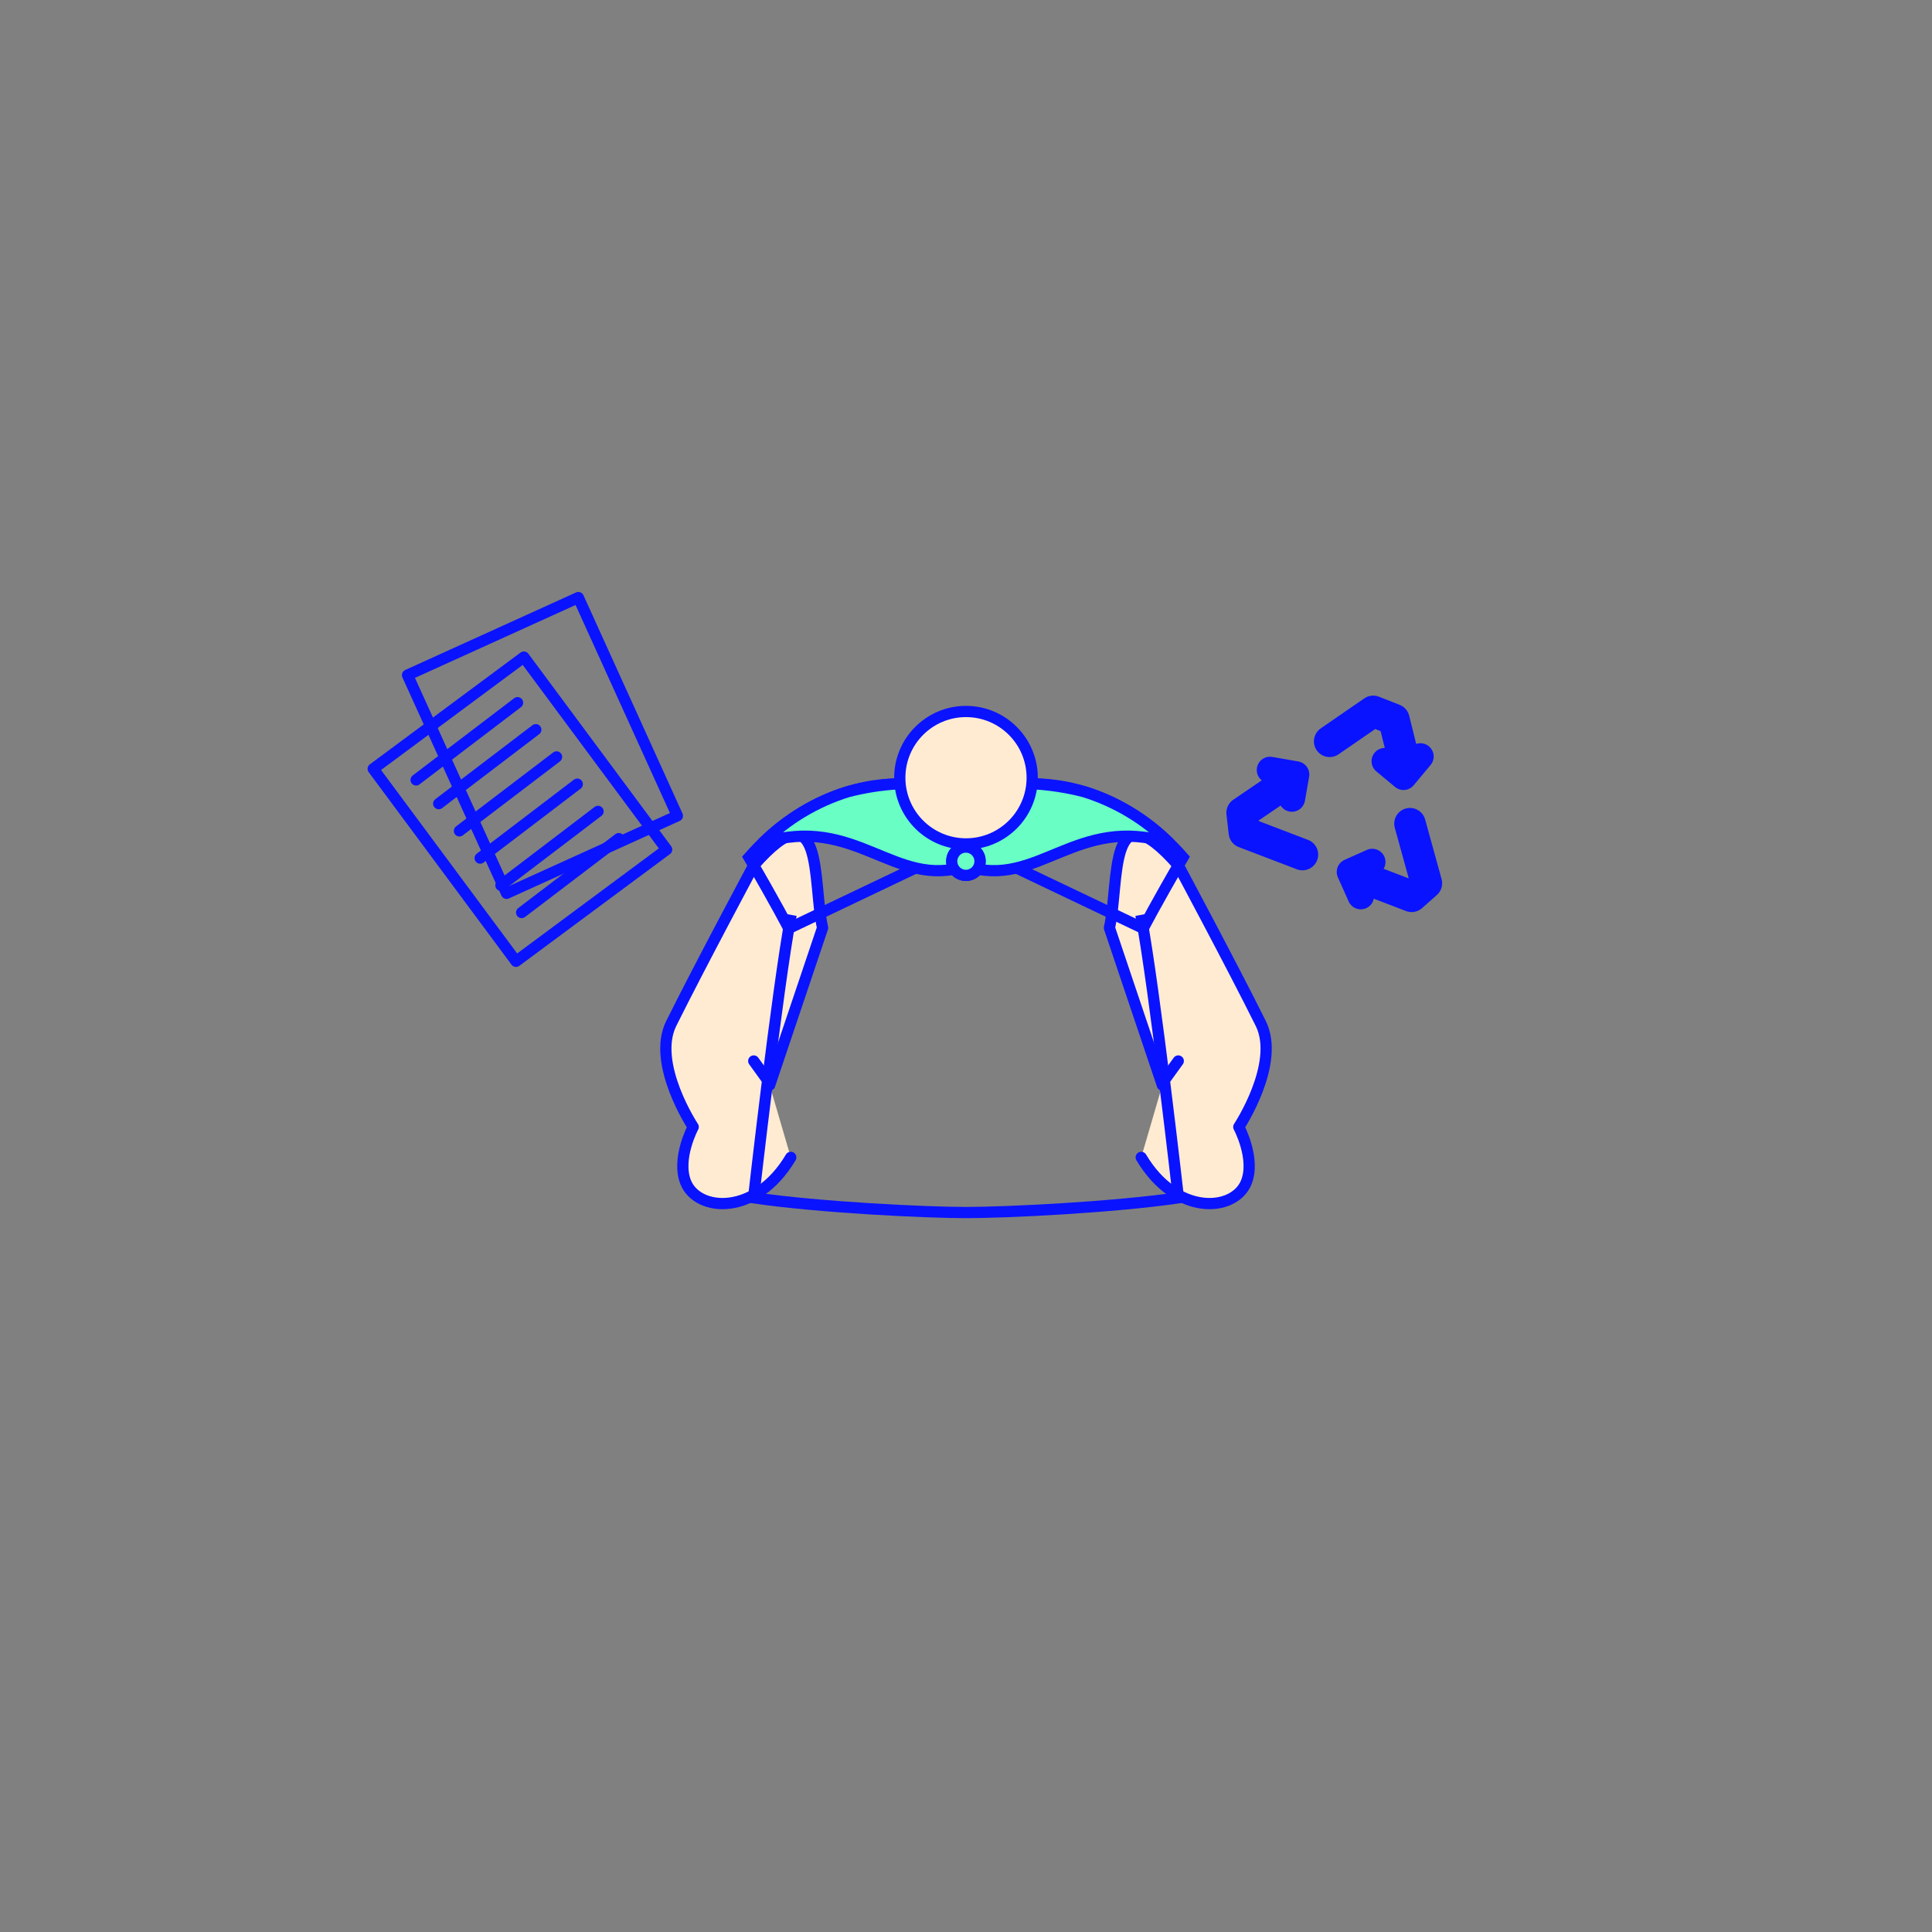 <svg class="tree-image-resource" viewBox="0 0 860 860" fill="none" xmlns="http://www.w3.org/2000/svg">
<rect x="0" y="0" width="860" height="860" fill="#808080" stroke="none"/>
<g clip-path="url(#clip0_203_3481)">
<path d="M342.601 483L366.161 413C361.571 392.85 367.161 349.2 335.511 385.22C335.511 385.22 311.571 429.87 298.791 455.59C289.911 473.46 308.571 501.64 308.571 501.64C308.571 501.64 300.961 515.81 305.271 526.37C310.601 539.42 336.341 541.54 352.001 515.18" fill="#FFEBD1"/>
<path d="M342.601 483L366.161 413C361.571 392.85 367.161 349.2 335.511 385.22C335.511 385.22 311.571 429.87 298.791 455.59C289.911 473.46 308.571 501.64 308.571 501.64C308.571 501.64 300.961 515.81 305.271 526.37C310.601 539.42 336.341 541.54 352.001 515.18" stroke="#0A13FF" stroke-width="5" stroke-linecap="round" stroke-linejoin="round"/>
<path d="M517.4 483L493.84 413C498.43 392.85 492.84 349.2 524.49 385.22C524.49 385.22 548.43 429.87 561.21 455.59C570.09 473.46 551.43 501.64 551.43 501.64C551.43 501.64 559.04 515.81 554.73 526.37C549.4 539.42 523.66 541.54 508 515.18" fill="#FFEBD1"/>
<path d="M517.4 483L493.84 413C498.43 392.85 492.84 349.2 524.49 385.22C524.49 385.22 548.43 429.87 561.21 455.59C570.09 473.46 551.43 501.64 551.43 501.64C551.43 501.64 559.04 515.81 554.73 526.37C549.4 539.42 523.66 541.54 508 515.18" stroke="#0A13FF" stroke-width="5" stroke-linecap="round" stroke-linejoin="round"/>
<path d="M430 375.64L508.9 413.26C508.9 413.26 514.55 402.26 526.6 381.63C504.6 356.54 478.6 348.94 459.85 348.94H433" class="fill"/>
<path d="M430 375.64L508.9 413.26C508.9 413.26 514.55 402.26 526.6 381.63C504.6 356.54 478.6 348.94 459.85 348.94H433" stroke="#0A13FF" stroke-width="5" stroke-miterlimit="10"/>
<path d="M430 375.64L351.1 413.26C351.1 413.26 345.45 402.26 333.4 381.63C355.4 356.54 381.4 348.94 400.15 348.94H427" class="fill"/>
<path d="M430 375.64L351.1 413.26C351.1 413.26 345.45 402.26 333.4 381.63C355.4 356.54 381.4 348.94 400.15 348.94H427" stroke="#0A13FF" stroke-width="5" stroke-miterlimit="10"/>
<path d="M503.769 390.84C496.429 372.78 486.459 354.73 429.999 354.73C373.539 354.73 363.569 372.73 356.229 390.84C343.929 421.06 335.449 533.65 335.449 533.65C365.039 537.94 400.679 539.89 429.999 539.75C459.319 539.89 494.999 537.94 524.549 533.65C524.549 533.65 516.069 421.06 503.769 390.84Z" class="fill"/>
<path d="M507.849 407.25C514.189 441.59 524.549 533.19 524.549 533.19C494.959 537.48 447.909 539.75 429.999 539.75C412.089 539.75 364.999 537.48 335.449 533.19C335.449 533.19 345.809 441.59 352.149 407.25" class="fill"/>
<path d="M507.849 407.25C514.189 441.59 524.549 533.19 524.549 533.19C494.959 537.48 447.909 539.75 429.999 539.75C412.089 539.75 364.999 537.48 335.449 533.19C335.449 533.19 345.809 441.59 352.149 407.25" stroke="#0A13FF" stroke-width="5" stroke-miterlimit="10"/>
<path d="M377.5 352.39C363.175 356.824 350.137 364.661 339.5 375.23C380.91 362.23 398.26 396.08 430.01 385.5V377.9L413.65 348.9H399.65C392.172 349.352 384.755 350.52 377.5 352.39Z" fill="#68FEC4" stroke="#0A13FF" stroke-width="5" stroke-linecap="round" stroke-linejoin="round"/>
<path d="M482.5 352.39C496.825 356.824 509.863 364.661 520.5 375.23C479.09 362.23 461.74 396.08 429.99 385.5V377.9L446.35 348.9H460.35C467.828 349.352 475.246 350.52 482.5 352.39Z" fill="#68FEC4" stroke="#0A13FF" stroke-width="5" stroke-linecap="round" stroke-linejoin="round"/>
<path d="M429.999 375.65C446.275 375.65 459.469 362.456 459.469 346.18C459.469 329.904 446.275 316.71 429.999 316.71C413.723 316.71 400.529 329.904 400.529 346.18C400.529 362.456 413.723 375.65 429.999 375.65Z" fill="#FFEBD1" stroke="#0A13FF" stroke-width="5" stroke-miterlimit="10"/>
<path d="M429.999 389.66C433.479 389.66 436.299 386.839 436.299 383.36C436.299 379.881 433.479 377.06 429.999 377.06C426.52 377.06 423.699 379.881 423.699 383.36C423.699 386.839 426.52 389.66 429.999 389.66Z" fill="#68FEC4" stroke="#0A13FF" stroke-width="5" stroke-miterlimit="10"/>
<path d="M518.99 479.91L524.49 472.28" stroke="#0A13FF" stroke-width="5" stroke-linecap="round" stroke-linejoin="round"/>
<path d="M341.01 479.91L335.51 472.28" stroke="#0A13FF" stroke-width="5" stroke-linecap="round" stroke-linejoin="round"/>
<path d="M429.941 389.66C433.42 389.66 436.241 386.839 436.241 383.36C436.241 379.881 433.42 377.06 429.941 377.06C426.461 377.06 423.641 379.881 423.641 383.36C423.641 386.839 426.461 389.66 429.941 389.66Z" fill="#68FEC4" stroke="#0A13FF" stroke-width="5" stroke-miterlimit="10"/>
<path d="M257.438 266.001L181.402 300.509L225.489 397.653L301.525 363.145L257.438 266.001Z" class="fill" stroke="#0A13FF" stroke-width="5" stroke-linecap="round" stroke-linejoin="round"/>
<path d="M233.192 292.489L166.131 342.238L229.691 427.916L296.753 378.166L233.192 292.489Z" class="fill" stroke="#0A13FF" stroke-width="5" stroke-linecap="round" stroke-linejoin="round"/>
<path d="M185.221 347.17L230.381 312.79" stroke="#0A13FF" stroke-width="5" stroke-linecap="round" stroke-linejoin="round"/>
<path d="M195.279 357.73L238.509 324.81" stroke="#0A13FF" stroke-width="5" stroke-linecap="round" stroke-linejoin="round"/>
<path d="M204.51 369.85L247.74 336.93" stroke="#0A13FF" stroke-width="5" stroke-linecap="round" stroke-linejoin="round"/>
<path d="M213.74 381.97L256.97 349.05" stroke="#0A13FF" stroke-width="5" stroke-linecap="round" stroke-linejoin="round"/>
<path d="M222.971 394.09L266.211 361.17" stroke="#0A13FF" stroke-width="5" stroke-linecap="round" stroke-linejoin="round"/>
<path d="M232.199 406.2L275.439 373.29" stroke="#0A13FF" stroke-width="5" stroke-linecap="round" stroke-linejoin="round"/>
<path d="M574.63 347L552.9 361.78L553.9 370.53L579.77 380.41" stroke="#0A13FF" stroke-width="14" stroke-linecap="round" stroke-linejoin="round"/>
<path d="M603.801 389.59L628.361 399L634.951 393.17L627.621 366.64" stroke="#0A13FF" stroke-width="14" stroke-linecap="round" stroke-linejoin="round"/>
<path d="M623.909 334.07L620.479 320.27L611.259 316.64L591.869 330" stroke="#0A13FF" stroke-width="14" stroke-linecap="round" stroke-linejoin="round"/>
<path d="M610.82 383.72L600.93 388.14L605.73 398.87" class="fill"/>
<path d="M610.82 383.72L600.93 388.14L605.73 398.87" stroke="#0A13FF" stroke-width="11.81" stroke-linecap="round" stroke-linejoin="round"/>
<path d="M575.05 355.44L576.91 344.77L565.34 342.75" class="fill"/>
<path d="M575.05 355.44L576.91 344.77L565.34 342.75" stroke="#0A13FF" stroke-width="11.81" stroke-linecap="round" stroke-linejoin="round"/>
<path d="M616.43 338.83L624.75 345.76L632.27 336.74" class="fill"/>
<path d="M616.43 338.83L624.75 345.76L632.27 336.74" stroke="#0A13FF" stroke-width="11.81" stroke-linecap="round" stroke-linejoin="round"/>
</g>
<defs>
<clipPath id="clip0_203_3481">
<rect width="100%" height="100%" class="fill"/>
</clipPath>
</defs>
</svg>

